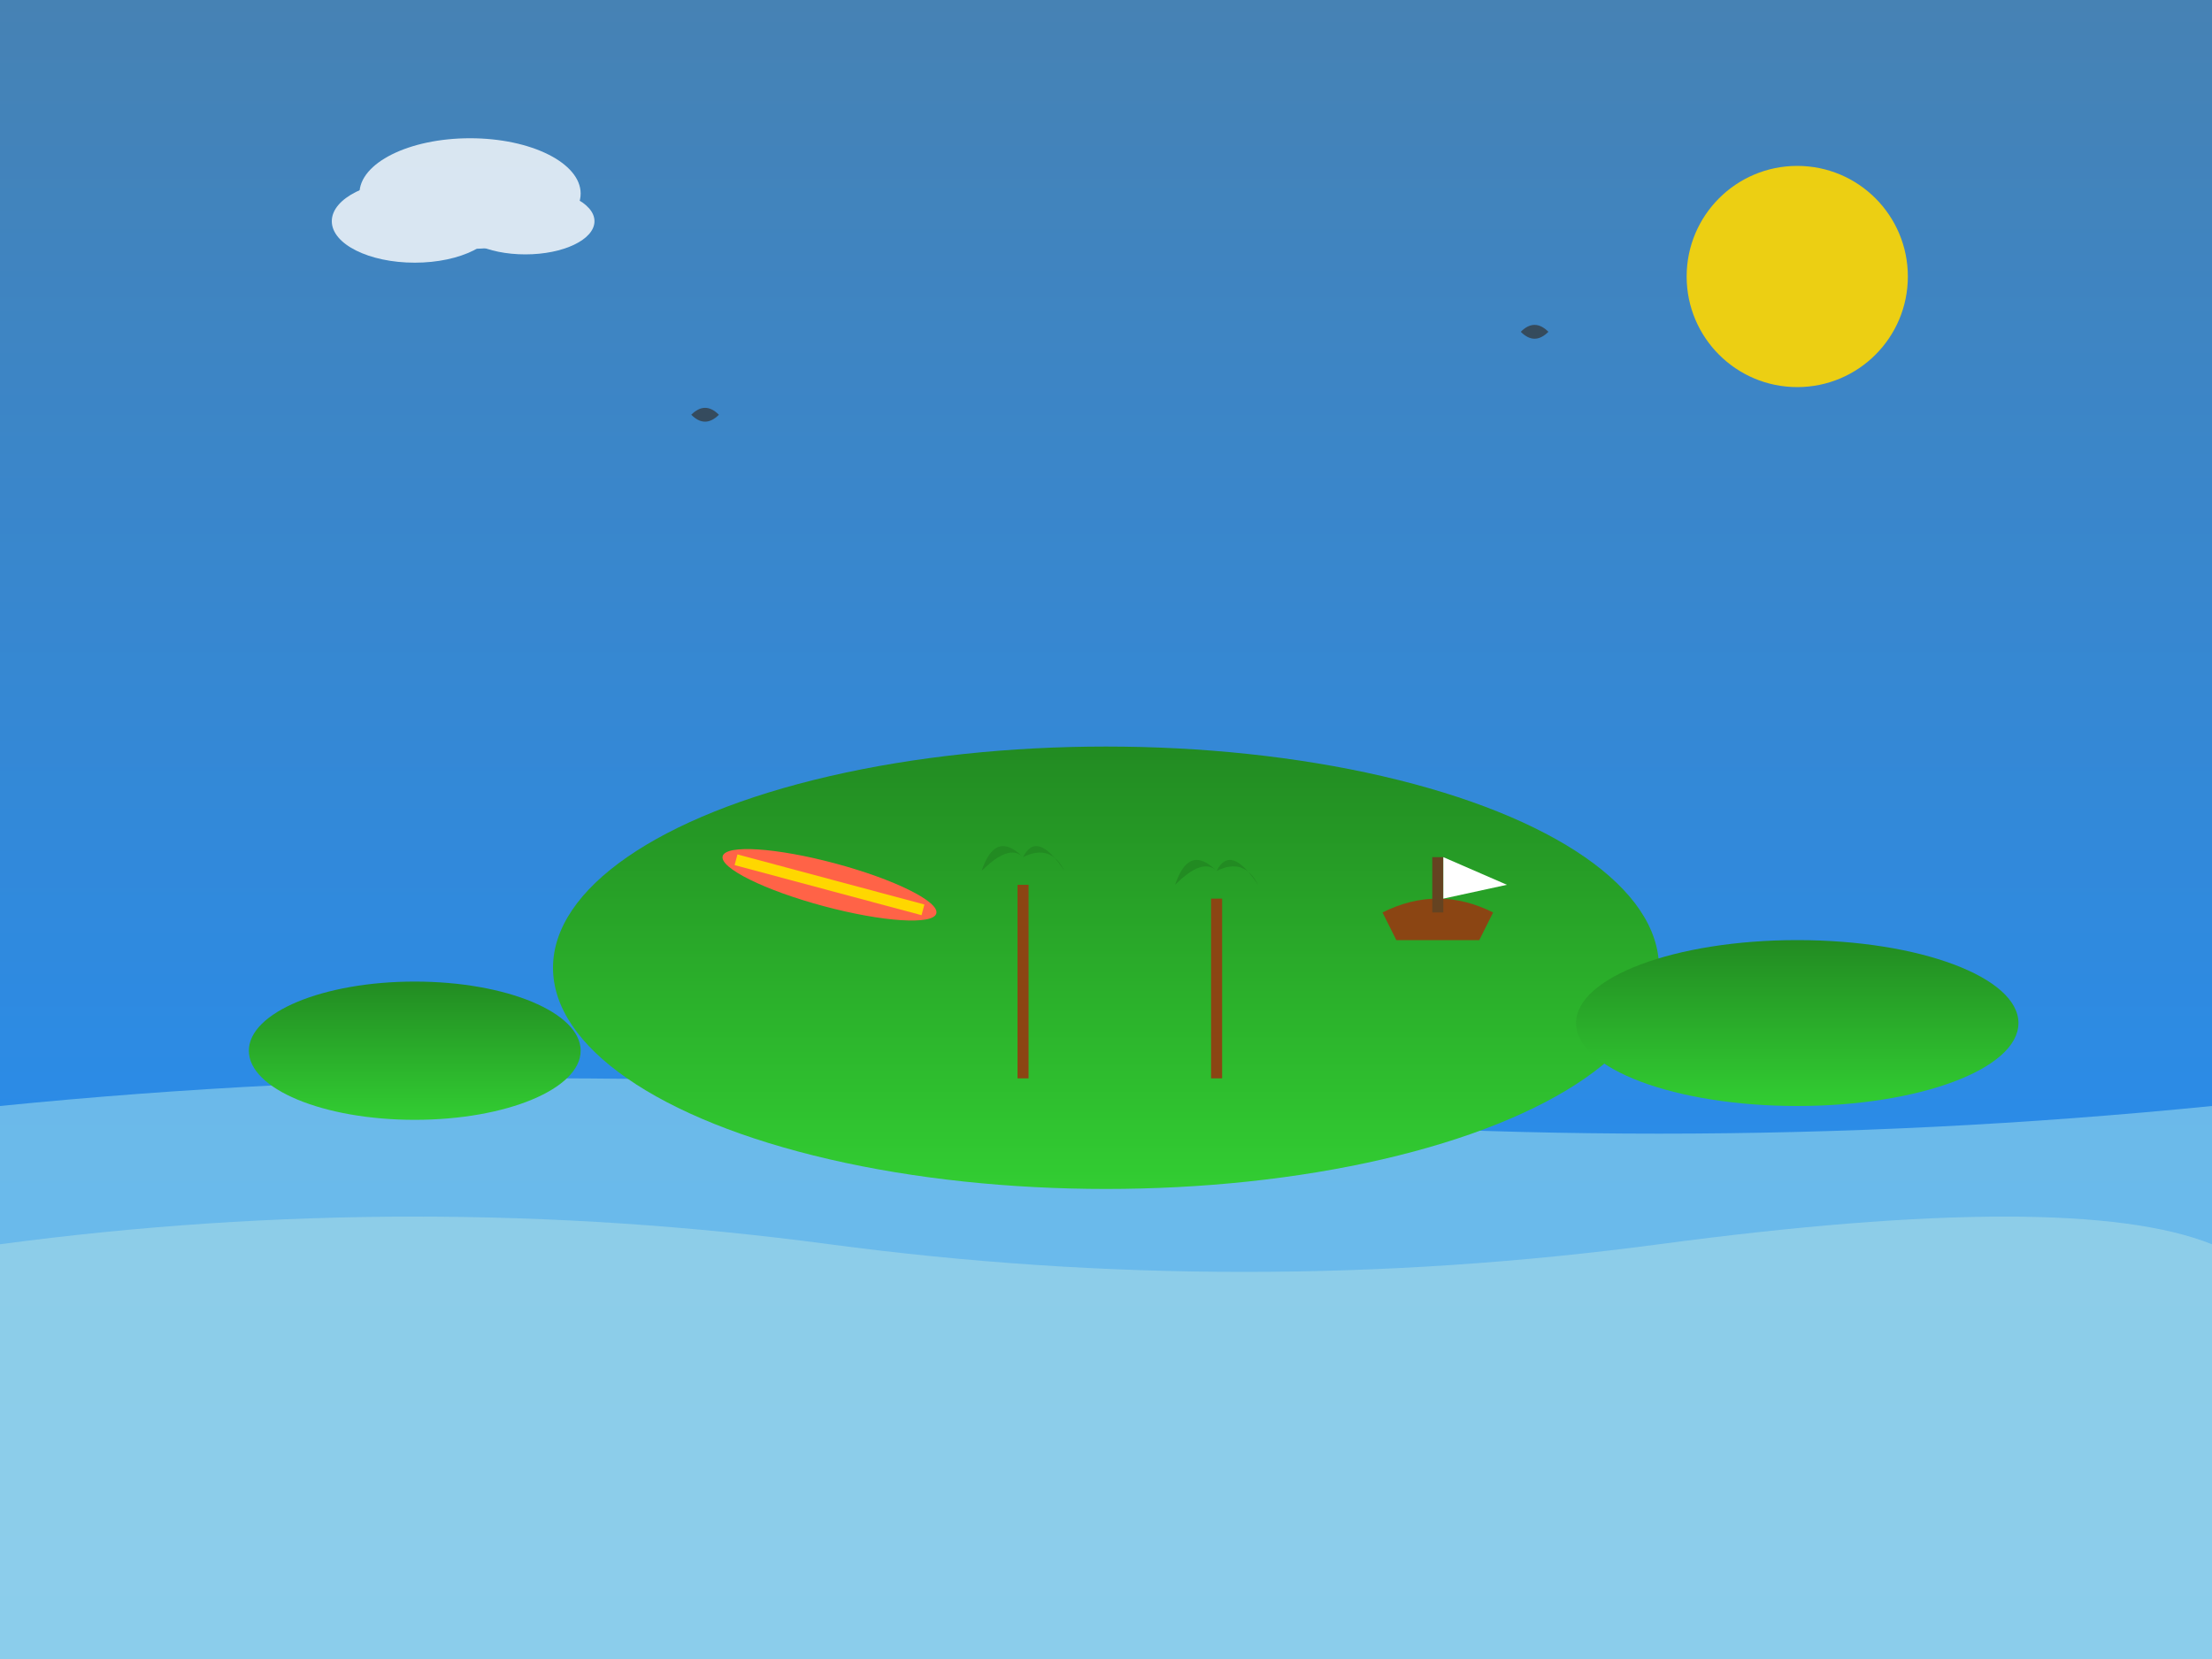 <svg width="800" height="600" viewBox="0 0 800 600" fill="none" xmlns="http://www.w3.org/2000/svg">
  <rect x="0" y="0" width="800" height="600" fill="#808080" stroke="none"/>
  <defs>
    <linearGradient id="oceanGradient" x1="0%" y1="0%" x2="0%" y2="100%">
      <stop offset="0%" style="stop-color:#4682B4;stop-opacity:1" />
      <stop offset="100%" style="stop-color:#1E90FF;stop-opacity:1" />
    </linearGradient>
    <linearGradient id="islandGradient" x1="0%" y1="0%" x2="0%" y2="100%">
      <stop offset="0%" style="stop-color:#228B22;stop-opacity:1" />
      <stop offset="100%" style="stop-color:#32CD32;stop-opacity:1" />
    </linearGradient>
  </defs>
  
  <!-- Ocean Background -->
  <rect width="800" height="600" fill="url(#oceanGradient)"/>
  
  <!-- Waves -->
  <path d="M0,400 Q200,380 400,400 T800,400 L800,600 L0,600 Z" fill="#87CEEB" opacity="0.7"/>
  <path d="M0,450 Q150,430 300,450 T600,450 T800,450 L800,600 L0,600 Z" fill="#B0E0E6" opacity="0.5"/>
  
  <!-- Main Island -->
  <ellipse cx="400" cy="350" rx="200" ry="80" fill="url(#islandGradient)"/>
  
  <!-- Smaller Islands -->
  <ellipse cx="150" cy="380" rx="60" ry="25" fill="url(#islandGradient)"/>
  <ellipse cx="650" cy="370" rx="80" ry="30" fill="url(#islandGradient)"/>
  
  <!-- Palm Trees on Main Island -->
  <g transform="translate(350,280)">
    <rect x="18" y="40" width="4" height="70" fill="#8B4513"/>
    <path d="M20,30 Q10,20 5,35 Q15,25 20,30 Q30,25 35,35 Q25,20 20,30" fill="#228B22"/>
  </g>
  
  <g transform="translate(420,285)">
    <rect x="18" y="40" width="4" height="65" fill="#8B4513"/>
    <path d="M20,30 Q10,20 5,35 Q15,25 20,30 Q30,25 35,35 Q25,20 20,30" fill="#228B22"/>
  </g>
  
  <!-- Surfboard -->
  <g transform="translate(300,320) rotate(15)">
    <ellipse cx="0" cy="0" rx="40" ry="8" fill="#FF6347"/>
    <rect x="-35" y="-2" width="70" height="4" fill="#FFD700"/>
  </g>
  
  <!-- Boat -->
  <g transform="translate(500,320)">
    <path d="M0,10 Q20,0 40,10 L35,20 L5,20 Z" fill="#8B4513"/>
    <rect x="18" y="-10" width="4" height="20" fill="#654321"/>
    <polygon points="22,-10 22,5 45,0" fill="white"/>
  </g>
  
  <!-- Clouds -->
  <g opacity="0.8">
    <ellipse cx="150" cy="80" rx="30" ry="15" fill="white"/>
    <ellipse cx="170" cy="70" rx="40" ry="20" fill="white"/>
    <ellipse cx="190" cy="80" rx="25" ry="12" fill="white"/>
  </g>
  
  <!-- Sun -->
  <circle cx="650" cy="100" r="40" fill="#FFD700" opacity="0.9"/>
  
  <!-- Seabirds -->
  <g transform="translate(250,150)">
    <path d="M0,0 Q5,-5 10,0 Q5,5 0,0" fill="#333" opacity="0.7"/>
  </g>
  <g transform="translate(550,120)">
    <path d="M0,0 Q5,-5 10,0 Q5,5 0,0" fill="#333" opacity="0.7"/>
  </g>
</svg>